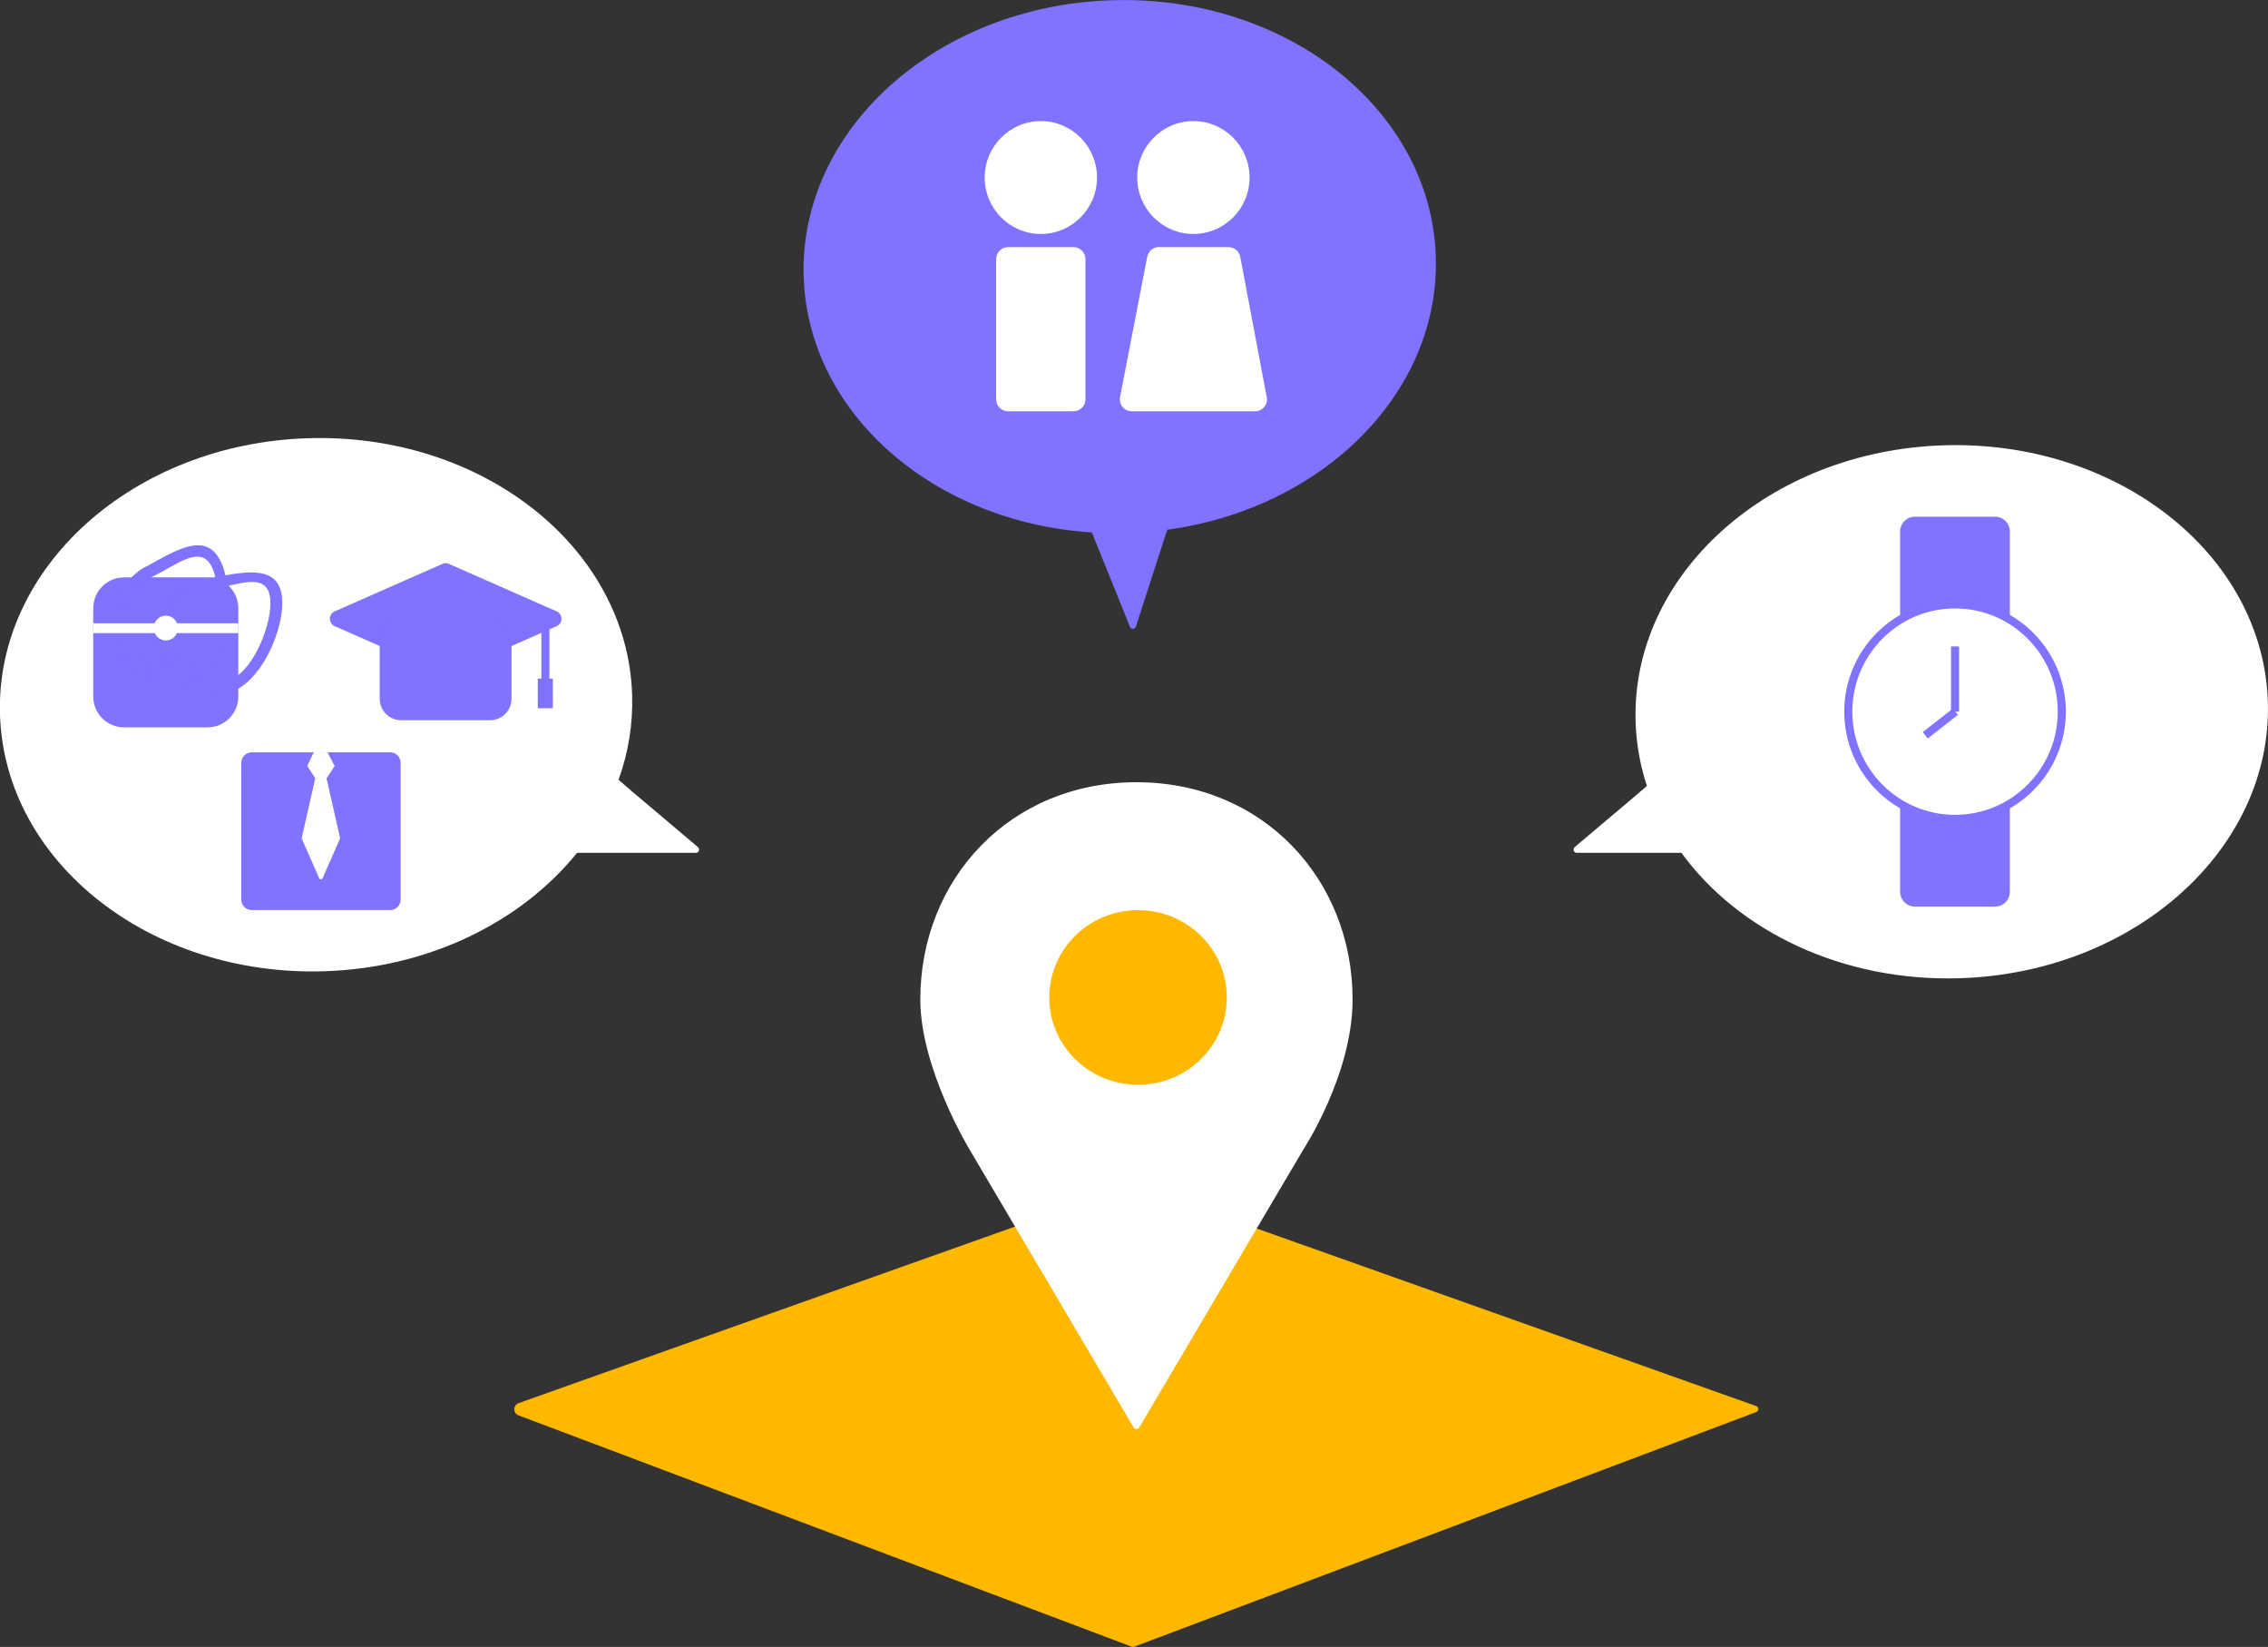 <svg width="281" height="204" viewBox="0 0 281 204" fill="none" xmlns="http://www.w3.org/2000/svg">
<rect x="0" y="0" width="281" height="204" fill="#333333" stroke="none"/>
<g clipPath="url(#clip0_640_7138)">
<path d="M86.234 105.637H71.496C64.641 114.128 53.256 119.88 40.22 120.302C18.594 120.996 0.59 106.787 5.62957e-05 88.552C-0.589 70.317 16.472 54.975 38.098 54.282C59.724 53.588 77.728 67.797 78.318 86.032C78.436 89.702 77.846 93.255 76.633 96.587L78.301 98.025L86.469 104.926C86.756 105.18 86.587 105.637 86.217 105.637H86.234Z" fill="white"/>
<path d="M140.264 203.983L64.237 175.311C63.547 175.041 63.547 174.06 64.237 173.806L140.264 146.775C140.348 146.741 140.45 146.741 140.534 146.775L217.588 174.161C217.942 174.28 217.942 174.787 217.588 174.905L140.534 203.966C140.45 204 140.348 204 140.247 203.966L140.264 203.983Z" fill="#FFB800"/>
<path d="M242.869 121.165C228.317 121.639 215.399 115.363 208.325 105.637H195.356C194.985 105.637 194.817 105.18 195.103 104.926L203.272 98.025L204.047 97.348C203.221 94.828 202.733 92.172 202.649 89.432C202.076 71.197 219.138 55.855 240.763 55.161C262.389 54.468 280.394 68.677 280.983 86.911C281.556 105.129 264.494 120.472 242.869 121.165Z" fill="white"/>
<path d="M177.89 31.767C178.429 48.615 163.911 62.993 144.626 65.615L144.037 67.391L140.736 77.608C140.618 77.963 140.13 77.98 139.995 77.625L135.414 66.291L135.279 65.953C115.708 64.701 100.112 51.237 99.573 34.288C99 16.07 116.062 0.727 137.687 0.034C159.313 -0.677 177.318 13.532 177.89 31.767Z" fill="#7F73FF"/>
<path d="M247.18 64H237.257C236.242 64 235.42 64.826 235.42 65.844V110.452C235.42 111.471 236.242 112.297 237.257 112.297H247.18C248.194 112.297 249.016 111.471 249.016 110.452V65.844C249.016 64.826 248.194 64 247.18 64Z" fill="#7F73FF"/>
<path d="M242.226 101.431C249.53 101.431 255.452 95.484 255.452 88.148C255.452 80.812 249.53 74.865 242.226 74.865C234.921 74.865 229 80.812 229 88.148C229 95.484 234.921 101.431 242.226 101.431Z" fill="white" stroke="#7F73FF" strokeWidth="0.916" strokeMiterlimit="10"/>
<path d="M242.226 88.148V80.073" stroke="#7F73FF" strokeWidth="0.916" strokeMiterlimit="10" strokeLinejoin="round"/>
<path d="M242.272 88.148L238.537 91.078" stroke="#7F73FF" strokeWidth="0.916" strokeMiterlimit="10" strokeLinejoin="round"/>
<path d="M167.583 123.805C167.583 108.934 156.517 96.891 140.803 96.891C125.089 96.891 114.024 108.934 114.024 123.805C114.024 132.322 120.104 142.352 120.104 142.352L140.45 176.8C140.601 177.067 141.005 177.067 141.157 176.8L161.503 142.352C161.503 142.352 167.583 133.087 167.583 123.805Z" fill="white"/>
<ellipse cx="141" cy="123.549" rx="11" ry="10.817" fill="#FFB800"/>
<path d="M133.009 30.612H124.896C124.08 30.612 123.419 31.277 123.419 32.096V49.46C123.419 50.279 124.08 50.944 124.896 50.944H133.009C133.825 50.944 134.486 50.279 134.486 49.46V32.096C134.486 31.277 133.825 30.612 133.009 30.612Z" fill="white"/>
<path d="M128.96 28.98C132.803 28.98 135.919 25.85 135.919 21.99C135.919 18.13 132.803 15 128.96 15C125.116 15 122 18.13 122 21.99C122 25.85 125.116 28.98 128.96 28.98Z" fill="white"/>
<path d="M147.859 28.98C151.703 28.98 154.818 25.85 154.818 21.99C154.818 18.13 151.703 15 147.859 15C144.015 15 140.899 18.13 140.899 21.99C140.899 25.85 144.015 28.98 147.859 28.98Z" fill="white"/>
<path d="M143.588 30.612H152.218C152.927 30.612 153.533 31.117 153.666 31.814L156.946 49.192C157.124 50.098 156.429 50.944 155.498 50.944H140.219C139.288 50.944 138.594 50.098 138.771 49.178L142.14 31.799C142.273 31.102 142.879 30.597 143.588 30.597V30.612Z" fill="white"/>
<path d="M48.338 93.187H31.192C30.476 93.187 29.895 93.77 29.895 94.49V111.422C29.895 112.141 30.476 112.724 31.192 112.724H48.338C49.054 112.724 49.635 112.141 49.635 111.422V94.49C49.635 93.77 49.054 93.187 48.338 93.187Z" fill="#7F73FF"/>
<path d="M40.473 96.401L41.466 94.862H38.064L39.058 96.401L37.39 103.759C37.39 103.759 37.39 103.844 37.39 103.878L39.546 108.783C39.614 108.952 39.883 108.952 39.967 108.783L42.123 103.878C42.123 103.878 42.14 103.793 42.123 103.759L40.456 96.401H40.473Z" fill="white"/>
<path d="M38.064 94.879L38.873 93.187H40.574L41.466 94.879H38.064Z" fill="white"/>
<path d="M68.97 77.557L55.614 83.444C55.361 83.562 55.075 83.562 54.822 83.444L41.466 77.557C40.675 77.202 40.675 76.086 41.466 75.73L54.822 69.844C55.075 69.725 55.361 69.725 55.614 69.844L68.97 75.73C69.762 76.086 69.762 77.202 68.97 77.557Z" fill="#7F73FF"/>
<path d="M60.717 76.644H49.702C48.233 76.644 47.041 77.84 47.041 79.316V86.539C47.041 88.015 48.233 89.212 49.702 89.212H60.717C62.187 89.212 63.378 88.015 63.378 86.539V79.316C63.378 77.84 62.187 76.644 60.717 76.644Z" fill="#7F73FF"/>
<path d="M67.572 76.644V85.203" stroke="#7F73FF" strokeWidth="0.5" strokeMiterlimit="10"/>
<path d="M68.498 84.053H66.629V87.723H68.498V84.053Z" fill="#7F73FF"/>
<path d="M25.718 71.518H15.36C13.258 71.518 11.554 73.23 11.554 75.341V86.269C11.554 88.38 13.258 90.091 15.36 90.091H25.718C27.821 90.091 29.525 88.38 29.525 86.269V75.341C29.525 73.23 27.821 71.518 25.718 71.518Z" fill="#7F73FF"/>
<path d="M25.937 71.586C21.929 72.263 19.183 75.984 19.807 79.909C20.43 83.833 24.169 86.455 28.177 85.778C32.186 85.102 35.521 77.591 34.898 73.684C34.274 69.776 29.946 70.926 25.937 71.603V71.586ZM27.959 84.357C24.758 84.898 21.76 82.801 21.272 79.672C20.784 76.542 22.973 73.565 26.173 73.024C29.373 72.483 32.961 70.791 33.449 73.937C33.938 77.084 31.159 83.833 27.959 84.374V84.357Z" fill="#7F73FF"/>
<path d="M18.072 70.182C14.468 72.127 13.07 76.711 14.939 80.433C16.809 84.154 21.255 85.592 24.843 83.664C28.43 81.735 29.171 73.176 27.302 69.455C25.432 65.733 21.659 68.254 18.072 70.199V70.182ZM23.916 82.395C20.969 83.799 17.483 82.463 16.118 79.418C14.754 76.373 16.051 72.77 18.998 71.366C21.946 69.962 24.944 67.306 26.308 70.351C27.672 73.396 26.864 80.991 23.916 82.395Z" fill="#7F73FF"/>
<path d="M29.525 77.202H11.554V78.42H29.525V77.202Z" fill="white"/>
<path d="M20.548 79.333C21.376 79.333 22.047 78.644 22.047 77.794C22.047 76.944 21.376 76.255 20.548 76.255C19.72 76.255 19.049 76.944 19.049 77.794C19.049 78.644 19.72 79.333 20.548 79.333Z" fill="white"/>
</g>
<defs>
<clipPath id="clip0_640_7138">
<rect width="281" height="204" fill="white"/>
</clipPath>
</defs>
</svg>
